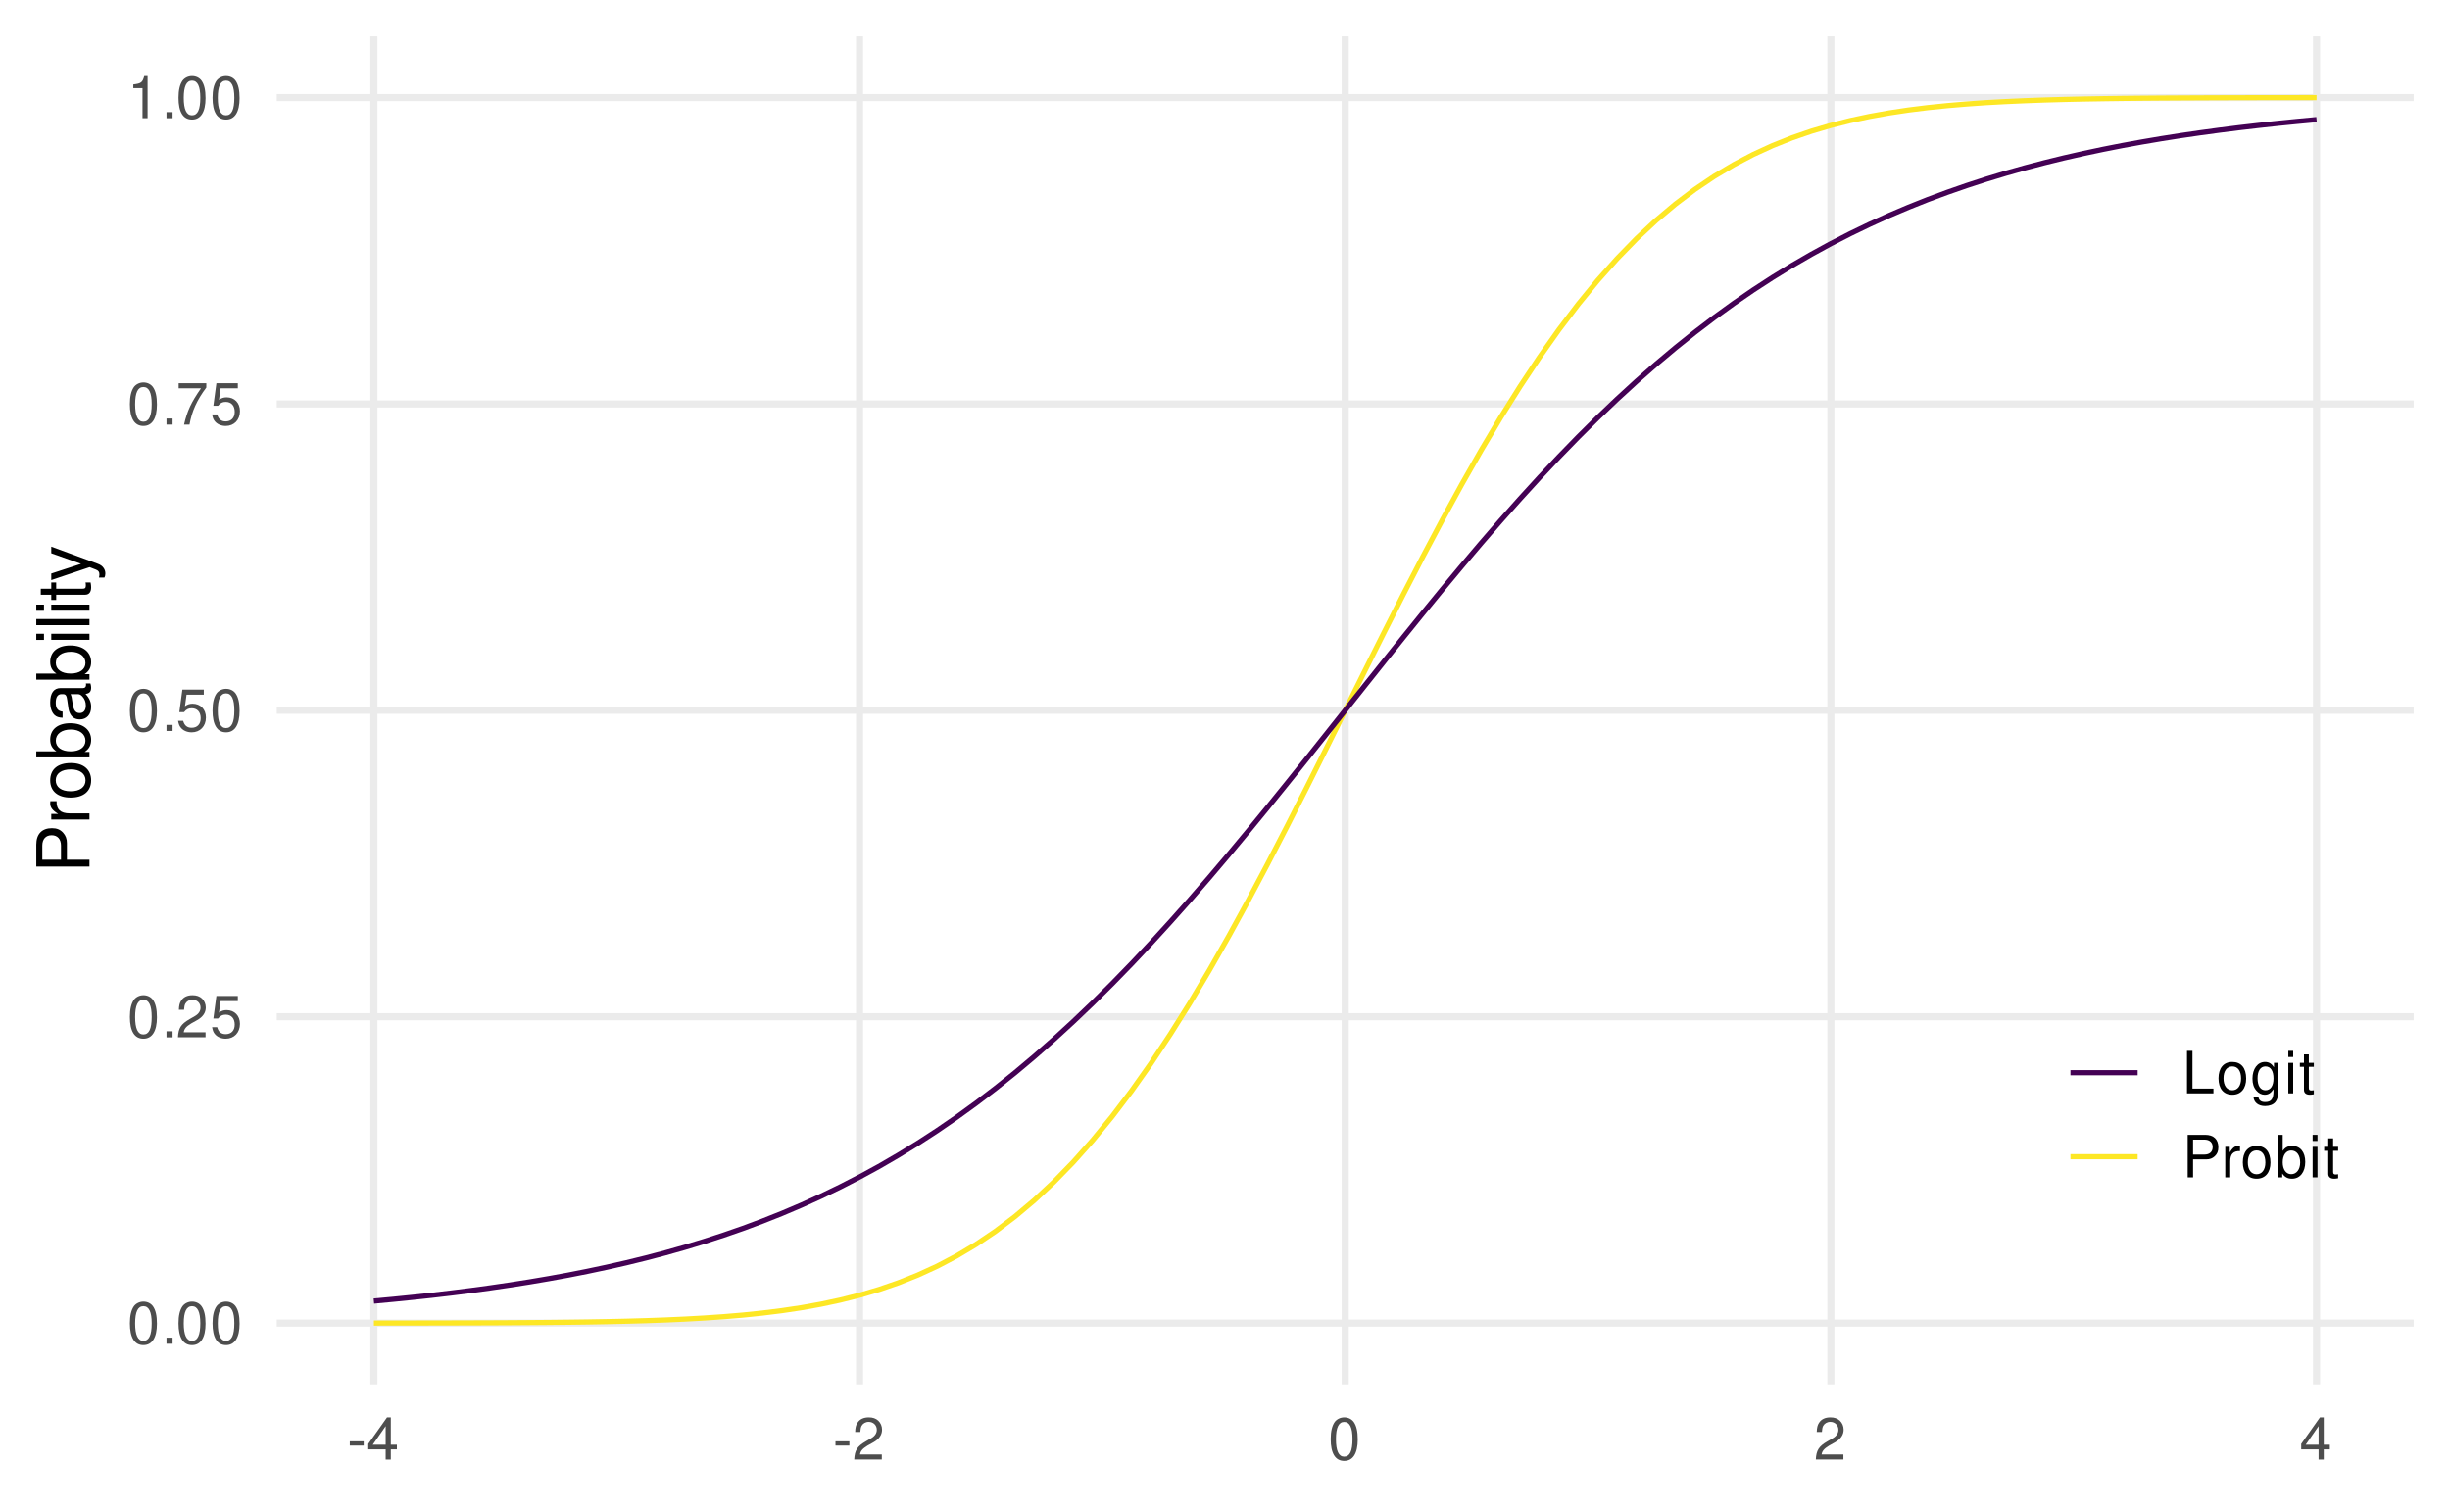 <?xml version="1.0" encoding="UTF-8"?>
<svg xmlns="http://www.w3.org/2000/svg" xmlns:xlink="http://www.w3.org/1999/xlink" width="504pt" height="311pt" viewBox="0 0 504 311" version="1.1">
<defs>
<g>
<symbol overflow="visible" id="glyph0-0">
<path style="stroke:none;" d=""/>
</symbol>
<symbol overflow="visible" id="glyph0-1">
<path style="stroke:none;" d="M 3.297 -8.672 C 2.516 -8.672 1.781 -8.312 1.344 -7.734 C 0.797 -6.953 0.516 -5.812 0.516 -4.203 C 0.516 -1.266 1.469 0.281 3.297 0.281 C 5.094 0.281 6.078 -1.266 6.078 -4.125 C 6.078 -5.812 5.812 -6.938 5.25 -7.734 C 4.812 -8.328 4.109 -8.672 3.297 -8.672 Z M 3.297 -7.734 C 4.438 -7.734 5 -6.578 5 -4.219 C 5 -1.75 4.453 -0.594 3.281 -0.594 C 2.156 -0.594 1.594 -1.797 1.594 -4.188 C 1.594 -6.578 2.156 -7.734 3.297 -7.734 Z M 3.297 -7.734 "/>
</symbol>
<symbol overflow="visible" id="glyph0-2">
<path style="stroke:none;" d="M 2.297 -1.25 L 1.047 -1.25 L 1.047 0 L 2.297 0 Z M 2.297 -1.25 "/>
</symbol>
<symbol overflow="visible" id="glyph0-3">
<path style="stroke:none;" d="M 6.078 -1.047 L 1.594 -1.047 C 1.703 -1.766 2.094 -2.219 3.125 -2.859 L 4.328 -3.531 C 5.516 -4.188 6.125 -5.078 6.125 -6.141 C 6.125 -6.859 5.844 -7.531 5.344 -8 C 4.844 -8.453 4.219 -8.672 3.406 -8.672 C 2.328 -8.672 1.531 -8.297 1.062 -7.547 C 0.75 -7.094 0.625 -6.547 0.594 -5.672 L 1.656 -5.672 C 1.688 -6.266 1.766 -6.609 1.906 -6.906 C 2.188 -7.422 2.734 -7.75 3.375 -7.75 C 4.328 -7.75 5.047 -7.062 5.047 -6.125 C 5.047 -5.422 4.656 -4.828 3.906 -4.391 L 2.797 -3.75 C 1.016 -2.719 0.5 -1.906 0.406 -0.016 L 6.078 -0.016 Z M 6.078 -1.047 "/>
</symbol>
<symbol overflow="visible" id="glyph0-4">
<path style="stroke:none;" d="M 5.719 -8.516 L 1.312 -8.516 L 0.688 -3.875 L 1.656 -3.875 C 2.141 -4.469 2.562 -4.672 3.234 -4.672 C 4.375 -4.672 5.078 -3.891 5.078 -2.625 C 5.078 -1.406 4.375 -0.656 3.219 -0.656 C 2.297 -0.656 1.734 -1.125 1.469 -2.094 L 0.422 -2.094 C 0.562 -1.391 0.688 -1.062 0.938 -0.75 C 1.422 -0.094 2.281 0.281 3.234 0.281 C 4.953 0.281 6.156 -0.969 6.156 -2.766 C 6.156 -4.453 5.047 -5.609 3.406 -5.609 C 2.812 -5.609 2.328 -5.453 1.844 -5.094 L 2.172 -7.469 L 5.719 -7.469 Z M 5.719 -8.516 "/>
</symbol>
<symbol overflow="visible" id="glyph0-5">
<path style="stroke:none;" d="M 6.234 -8.516 L 0.547 -8.516 L 0.547 -7.469 L 5.141 -7.469 C 3.125 -4.578 2.297 -2.797 1.656 0 L 2.781 0 C 3.25 -2.719 4.312 -5.062 6.234 -7.625 Z M 6.234 -8.516 "/>
</symbol>
<symbol overflow="visible" id="glyph0-6">
<path style="stroke:none;" d="M 3.109 -6.188 L 3.109 0 L 4.156 0 L 4.156 -8.672 L 3.469 -8.672 C 3.094 -7.344 2.859 -7.156 1.219 -6.953 L 1.219 -6.188 Z M 3.109 -6.188 "/>
</symbol>
<symbol overflow="visible" id="glyph0-7">
<path style="stroke:none;" d="M 3.406 -3.75 L 0.547 -3.75 L 0.547 -2.875 L 3.406 -2.875 Z M 3.406 -3.75 "/>
</symbol>
<symbol overflow="visible" id="glyph0-8">
<path style="stroke:none;" d="M 3.922 -2.094 L 3.922 0 L 4.984 0 L 4.984 -2.094 L 6.234 -2.094 L 6.234 -3.047 L 4.984 -3.047 L 4.984 -8.672 L 4.203 -8.672 L 0.344 -3.219 L 0.344 -2.094 Z M 3.922 -3.047 L 1.266 -3.047 L 3.922 -6.875 Z M 3.922 -3.047 "/>
</symbol>
<symbol overflow="visible" id="glyph0-9">
<path style="stroke:none;" d="M 2.078 -8.75 L 0.953 -8.75 L 0.953 0 L 6.391 0 L 6.391 -0.984 L 2.078 -0.984 Z M 2.078 -8.75 "/>
</symbol>
<symbol overflow="visible" id="glyph0-10">
<path style="stroke:none;" d="M 3.266 -6.469 C 1.484 -6.469 0.438 -5.203 0.438 -3.094 C 0.438 -0.969 1.484 0.281 3.281 0.281 C 5.047 0.281 6.125 -0.984 6.125 -3.047 C 6.125 -5.234 5.094 -6.469 3.266 -6.469 Z M 3.281 -5.547 C 4.406 -5.547 5.078 -4.625 5.078 -3.062 C 5.078 -1.578 4.375 -0.641 3.281 -0.641 C 2.156 -0.641 1.469 -1.578 1.469 -3.094 C 1.469 -4.625 2.156 -5.547 3.281 -5.547 Z M 3.281 -5.547 "/>
</symbol>
<symbol overflow="visible" id="glyph0-11">
<path style="stroke:none;" d="M 4.844 -6.281 L 4.844 -5.375 C 4.344 -6.125 3.797 -6.469 3 -6.469 C 1.469 -6.469 0.422 -5.047 0.422 -3.031 C 0.422 -1.984 0.672 -1.219 1.219 -0.578 C 1.688 -0.031 2.281 0.281 2.922 0.281 C 3.688 0.281 4.219 -0.062 4.75 -0.859 L 4.75 -0.531 C 4.75 1.156 4.281 1.781 3.031 1.781 C 2.188 1.781 1.734 1.438 1.641 0.719 L 0.625 0.719 C 0.719 1.891 1.641 2.609 3.016 2.609 C 3.938 2.609 4.703 2.312 5.109 1.812 C 5.594 1.219 5.766 0.438 5.766 -1.031 L 5.766 -6.281 Z M 3.094 -5.547 C 4.156 -5.547 4.75 -4.656 4.75 -3.062 C 4.75 -1.531 4.141 -0.641 3.094 -0.641 C 2.062 -0.641 1.469 -1.547 1.469 -3.094 C 1.469 -4.625 2.062 -5.547 3.094 -5.547 Z M 3.094 -5.547 "/>
</symbol>
<symbol overflow="visible" id="glyph0-12">
<path style="stroke:none;" d="M 1.797 -6.281 L 0.797 -6.281 L 0.797 0 L 1.797 0 Z M 1.797 -8.75 L 0.797 -8.75 L 0.797 -7.484 L 1.797 -7.484 Z M 1.797 -8.75 "/>
</symbol>
<symbol overflow="visible" id="glyph0-13">
<path style="stroke:none;" d="M 3.047 -6.281 L 2.016 -6.281 L 2.016 -8.016 L 1.016 -8.016 L 1.016 -6.281 L 0.172 -6.281 L 0.172 -5.469 L 1.016 -5.469 L 1.016 -0.719 C 1.016 -0.078 1.453 0.281 2.234 0.281 C 2.5 0.281 2.719 0.25 3.047 0.188 L 3.047 -0.641 C 2.906 -0.609 2.766 -0.594 2.562 -0.594 C 2.141 -0.594 2.016 -0.719 2.016 -1.156 L 2.016 -5.469 L 3.047 -5.469 Z M 3.047 -6.281 "/>
</symbol>
<symbol overflow="visible" id="glyph0-14">
<path style="stroke:none;" d="M 2.203 -3.703 L 4.953 -3.703 C 5.641 -3.703 6.188 -3.906 6.641 -4.328 C 7.172 -4.812 7.406 -5.375 7.406 -6.188 C 7.406 -7.828 6.438 -8.75 4.703 -8.75 L 1.094 -8.75 L 1.094 0 L 2.203 0 Z M 2.203 -4.688 L 2.203 -7.766 L 4.531 -7.766 C 5.609 -7.766 6.234 -7.188 6.234 -6.234 C 6.234 -5.266 5.609 -4.688 4.531 -4.688 Z M 2.203 -4.688 "/>
</symbol>
<symbol overflow="visible" id="glyph0-15">
<path style="stroke:none;" d="M 0.828 -6.281 L 0.828 0 L 1.844 0 L 1.844 -3.266 C 1.844 -4.781 2.469 -5.453 3.859 -5.406 L 3.859 -6.438 C 3.688 -6.453 3.594 -6.469 3.469 -6.469 C 2.812 -6.469 2.328 -6.078 1.75 -5.141 L 1.75 -6.281 Z M 0.828 -6.281 "/>
</symbol>
<symbol overflow="visible" id="glyph0-16">
<path style="stroke:none;" d="M 0.641 -8.75 L 0.641 0 L 1.547 0 L 1.547 -0.797 C 2.031 -0.078 2.656 0.281 3.547 0.281 C 5.203 0.281 6.281 -1.078 6.281 -3.172 C 6.281 -5.203 5.25 -6.469 3.594 -6.469 C 2.719 -6.469 2.109 -6.141 1.641 -5.438 L 1.641 -8.75 Z M 3.391 -5.531 C 4.516 -5.531 5.234 -4.562 5.234 -3.062 C 5.234 -1.625 4.484 -0.656 3.391 -0.656 C 2.328 -0.656 1.641 -1.625 1.641 -3.094 C 1.641 -4.578 2.328 -5.531 3.391 -5.531 Z M 3.391 -5.531 "/>
</symbol>
<symbol overflow="visible" id="glyph1-0">
<path style="stroke:none;" d=""/>
</symbol>
<symbol overflow="visible" id="glyph1-1">
<path style="stroke:none;" d="M -4.641 -2.766 L -4.641 -6.188 C -4.641 -7.047 -4.891 -7.719 -5.422 -8.312 C -6.016 -8.969 -6.719 -9.25 -7.719 -9.25 C -9.781 -9.25 -10.938 -8.047 -10.938 -5.875 L -10.938 -1.359 L 0 -1.359 L 0 -2.766 Z M -5.859 -2.766 L -9.703 -2.766 L -9.703 -5.672 C -9.703 -7 -8.984 -7.797 -7.781 -7.797 C -6.578 -7.797 -5.859 -7 -5.859 -5.672 Z M -5.859 -2.766 "/>
</symbol>
<symbol overflow="visible" id="glyph1-2">
<path style="stroke:none;" d="M -7.859 -1.031 L 0 -1.031 L 0 -2.297 L -4.078 -2.297 C -5.969 -2.312 -6.812 -3.094 -6.766 -4.812 L -8.047 -4.812 C -8.062 -4.609 -8.078 -4.484 -8.078 -4.328 C -8.078 -3.531 -7.609 -2.906 -6.438 -2.188 L -7.859 -2.188 Z M -7.859 -1.031 "/>
</symbol>
<symbol overflow="visible" id="glyph1-3">
<path style="stroke:none;" d="M -8.078 -4.078 C -8.078 -1.859 -6.516 -0.547 -3.875 -0.547 C -1.219 -0.547 0.344 -1.859 0.344 -4.094 C 0.344 -6.312 -1.234 -7.656 -3.812 -7.656 C -6.547 -7.656 -8.078 -6.359 -8.078 -4.078 Z M -6.938 -4.094 C -6.938 -5.5 -5.781 -6.344 -3.828 -6.344 C -1.969 -6.344 -0.812 -5.469 -0.812 -4.094 C -0.812 -2.703 -1.969 -1.844 -3.875 -1.844 C -5.781 -1.844 -6.938 -2.703 -6.938 -4.094 Z M -6.938 -4.094 "/>
</symbol>
<symbol overflow="visible" id="glyph1-4">
<path style="stroke:none;" d="M -10.938 -0.812 L 0 -0.812 L 0 -1.938 L -1 -1.938 C -0.094 -2.531 0.344 -3.328 0.344 -4.422 C 0.344 -6.5 -1.344 -7.844 -3.953 -7.844 C -6.516 -7.844 -8.078 -6.562 -8.078 -4.484 C -8.078 -3.406 -7.688 -2.641 -6.797 -2.062 L -10.938 -2.062 Z M -6.922 -4.25 C -6.922 -5.641 -5.703 -6.547 -3.828 -6.547 C -2.047 -6.547 -0.828 -5.609 -0.828 -4.25 C -0.828 -2.906 -2.031 -2.062 -3.875 -2.062 C -5.719 -2.062 -6.922 -2.906 -6.922 -4.25 Z M -6.922 -4.25 "/>
</symbol>
<symbol overflow="visible" id="glyph1-5">
<path style="stroke:none;" d="M -0.734 -8.031 C -0.703 -7.891 -0.703 -7.828 -0.703 -7.75 C -0.703 -7.312 -0.938 -7.078 -1.312 -7.078 L -5.938 -7.078 C -7.328 -7.078 -8.078 -6.062 -8.078 -4.125 C -8.078 -2.969 -7.75 -2.062 -7.172 -1.516 C -6.766 -1.156 -6.312 -1 -5.531 -0.969 L -5.531 -2.234 C -6.5 -2.344 -6.938 -2.906 -6.938 -4.078 C -6.938 -5.219 -6.516 -5.828 -5.766 -5.828 L -5.438 -5.828 C -4.891 -5.812 -4.688 -5.547 -4.562 -4.531 C -4.328 -2.766 -4.281 -2.484 -4.078 -2.016 C -3.688 -1.094 -3 -0.625 -1.984 -0.625 C -0.562 -0.625 0.344 -1.625 0.344 -3.203 C 0.344 -4.203 0 -5 -0.812 -5.875 C 0 -5.969 0.344 -6.359 0.344 -7.172 C 0.344 -7.438 0.312 -7.609 0.203 -8.031 Z M -2.469 -5.828 C -2.062 -5.828 -1.797 -5.719 -1.453 -5.344 C -0.984 -4.828 -0.75 -4.219 -0.75 -3.484 C -0.75 -2.5 -1.219 -1.938 -2.016 -1.938 C -2.828 -1.938 -3.25 -2.469 -3.453 -3.828 C -3.625 -5.156 -3.688 -5.422 -3.891 -5.828 Z M -2.469 -5.828 "/>
</symbol>
<symbol overflow="visible" id="glyph1-6">
<path style="stroke:none;" d="M -7.859 -2.25 L -7.859 -1 L 0 -1 L 0 -2.25 Z M -10.938 -2.25 L -10.938 -0.984 L -9.359 -0.984 L -9.359 -2.25 Z M -10.938 -2.25 "/>
</symbol>
<symbol overflow="visible" id="glyph1-7">
<path style="stroke:none;" d="M -10.938 -2.281 L -10.938 -1.016 L 0 -1.016 L 0 -2.281 Z M -10.938 -2.281 "/>
</symbol>
<symbol overflow="visible" id="glyph1-8">
<path style="stroke:none;" d="M -7.859 -3.812 L -7.859 -2.516 L -10.016 -2.516 L -10.016 -1.281 L -7.859 -1.281 L -7.859 -0.203 L -6.844 -0.203 L -6.844 -1.281 L -0.906 -1.281 C -0.094 -1.281 0.344 -1.812 0.344 -2.797 C 0.344 -3.125 0.312 -3.391 0.234 -3.812 L -0.812 -3.812 C -0.766 -3.625 -0.75 -3.469 -0.75 -3.203 C -0.75 -2.672 -0.906 -2.516 -1.453 -2.516 L -6.844 -2.516 L -6.844 -3.812 Z M -7.859 -3.812 "/>
</symbol>
<symbol overflow="visible" id="glyph1-9">
<path style="stroke:none;" d="M -7.859 -5.812 L -1.734 -3.641 L -7.859 -1.641 L -7.859 -0.297 L 0.031 -2.953 L 1.281 -2.469 C 1.828 -2.266 2.047 -2 2.047 -1.469 C 2.047 -1.266 2.016 -1.078 1.953 -0.812 L 3.078 -0.812 C 3.203 -1.062 3.266 -1.312 3.266 -1.656 C 3.266 -2.062 3.141 -2.484 2.891 -2.812 C 2.609 -3.203 2.281 -3.438 1.656 -3.672 L -7.859 -7.172 Z M -7.859 -5.812 "/>
</symbol>
</g>
<clipPath id="clip1">
  <path d="M 56.934 271 L 496.527 271 L 496.527 273 L 56.934 273 Z M 56.934 271 "/>
</clipPath>
<clipPath id="clip2">
  <path d="M 56.934 208 L 496.527 208 L 496.527 210 L 56.934 210 Z M 56.934 208 "/>
</clipPath>
<clipPath id="clip3">
  <path d="M 56.934 145 L 496.527 145 L 496.527 147 L 56.934 147 Z M 56.934 145 "/>
</clipPath>
<clipPath id="clip4">
  <path d="M 56.934 82 L 496.527 82 L 496.527 84 L 56.934 84 Z M 56.934 82 "/>
</clipPath>
<clipPath id="clip5">
  <path d="M 56.934 19 L 496.527 19 L 496.527 21 L 56.934 21 Z M 56.934 19 "/>
</clipPath>
<clipPath id="clip6">
  <path d="M 76 7.473 L 78 7.473 L 78 284.805 L 76 284.805 Z M 76 7.473 "/>
</clipPath>
<clipPath id="clip7">
  <path d="M 176 7.473 L 178 7.473 L 178 284.805 L 176 284.805 Z M 176 7.473 "/>
</clipPath>
<clipPath id="clip8">
  <path d="M 276 7.473 L 278 7.473 L 278 284.805 L 276 284.805 Z M 276 7.473 "/>
</clipPath>
<clipPath id="clip9">
  <path d="M 375 7.473 L 378 7.473 L 378 284.805 L 375 284.805 Z M 375 7.473 "/>
</clipPath>
<clipPath id="clip10">
  <path d="M 475 7.473 L 478 7.473 L 478 284.805 L 475 284.805 Z M 475 7.473 "/>
</clipPath>
</defs>
<g id="surface974">
<rect x="0" y="0" width="504" height="311" style="fill:rgb(100%,100%,100%);fill-opacity:1;stroke:none;"/>
<g clip-path="url(#clip1)" clip-rule="nonzero">
<path style="fill:none;stroke-width:1.455;stroke-linecap:butt;stroke-linejoin:round;stroke:rgb(92.157%,92.157%,92.157%);stroke-opacity:1;stroke-miterlimit:10;" d="M 56.934 272.207 L 496.527 272.207 "/>
</g>
<g clip-path="url(#clip2)" clip-rule="nonzero">
<path style="fill:none;stroke-width:1.455;stroke-linecap:butt;stroke-linejoin:round;stroke:rgb(92.157%,92.157%,92.157%);stroke-opacity:1;stroke-miterlimit:10;" d="M 56.934 209.172 L 496.527 209.172 "/>
</g>
<g clip-path="url(#clip3)" clip-rule="nonzero">
<path style="fill:none;stroke-width:1.455;stroke-linecap:butt;stroke-linejoin:round;stroke:rgb(92.157%,92.157%,92.157%);stroke-opacity:1;stroke-miterlimit:10;" d="M 56.934 146.137 L 496.527 146.137 "/>
</g>
<g clip-path="url(#clip4)" clip-rule="nonzero">
<path style="fill:none;stroke-width:1.455;stroke-linecap:butt;stroke-linejoin:round;stroke:rgb(92.157%,92.157%,92.157%);stroke-opacity:1;stroke-miterlimit:10;" d="M 56.934 83.105 L 496.527 83.105 "/>
</g>
<g clip-path="url(#clip5)" clip-rule="nonzero">
<path style="fill:none;stroke-width:1.455;stroke-linecap:butt;stroke-linejoin:round;stroke:rgb(92.157%,92.157%,92.157%);stroke-opacity:1;stroke-miterlimit:10;" d="M 56.934 20.07 L 496.527 20.07 "/>
</g>
<g clip-path="url(#clip6)" clip-rule="nonzero">
<path style="fill:none;stroke-width:1.455;stroke-linecap:butt;stroke-linejoin:round;stroke:rgb(92.157%,92.157%,92.157%);stroke-opacity:1;stroke-miterlimit:10;" d="M 76.914 284.805 L 76.914 7.473 "/>
</g>
<g clip-path="url(#clip7)" clip-rule="nonzero">
<path style="fill:none;stroke-width:1.455;stroke-linecap:butt;stroke-linejoin:round;stroke:rgb(92.157%,92.157%,92.157%);stroke-opacity:1;stroke-miterlimit:10;" d="M 176.824 284.805 L 176.824 7.473 "/>
</g>
<g clip-path="url(#clip8)" clip-rule="nonzero">
<path style="fill:none;stroke-width:1.455;stroke-linecap:butt;stroke-linejoin:round;stroke:rgb(92.157%,92.157%,92.157%);stroke-opacity:1;stroke-miterlimit:10;" d="M 276.73 284.805 L 276.73 7.473 "/>
</g>
<g clip-path="url(#clip9)" clip-rule="nonzero">
<path style="fill:none;stroke-width:1.455;stroke-linecap:butt;stroke-linejoin:round;stroke:rgb(92.157%,92.157%,92.157%);stroke-opacity:1;stroke-miterlimit:10;" d="M 376.637 284.805 L 376.637 7.473 "/>
</g>
<g clip-path="url(#clip10)" clip-rule="nonzero">
<path style="fill:none;stroke-width:1.455;stroke-linecap:butt;stroke-linejoin:round;stroke:rgb(92.157%,92.157%,92.157%);stroke-opacity:1;stroke-miterlimit:10;" d="M 476.547 284.805 L 476.547 7.473 "/>
</g>
<path style="fill:none;stroke-width:1.067;stroke-linecap:butt;stroke-linejoin:round;stroke:rgb(99.216%,90.588%,14.51%);stroke-opacity:1;stroke-miterlimit:10;" d="M 76.914 272.199 L 84.906 272.191 L 92.898 272.176 L 100.891 272.152 L 104.887 272.133 L 108.887 272.105 L 112.883 272.074 L 116.879 272.031 L 120.875 271.977 L 124.871 271.906 L 128.867 271.816 L 132.863 271.703 L 136.859 271.562 L 140.855 271.383 L 144.852 271.16 L 148.848 270.887 L 152.844 270.551 L 156.84 270.137 L 160.836 269.641 L 164.832 269.043 L 168.828 268.324 L 172.824 267.473 L 176.824 266.469 L 180.82 265.289 L 184.816 263.914 L 188.812 262.32 L 192.809 260.488 L 196.805 258.387 L 200.801 256.004 L 204.797 253.312 L 208.793 250.289 L 212.789 246.922 L 216.785 243.191 L 220.781 239.086 L 224.777 234.594 L 228.773 229.715 L 232.77 224.441 L 236.766 218.789 L 240.762 212.762 L 244.762 206.375 L 248.758 199.656 L 252.754 192.629 L 256.75 185.324 L 260.746 177.785 L 264.742 170.047 L 268.738 162.164 L 272.734 154.176 L 280.727 138.098 L 284.723 130.113 L 288.719 122.227 L 292.715 114.492 L 296.711 106.949 L 300.707 99.648 L 304.703 92.621 L 308.699 85.898 L 312.699 79.516 L 316.695 73.484 L 320.691 67.832 L 324.688 62.562 L 328.684 57.68 L 332.68 53.191 L 336.676 49.082 L 340.672 45.352 L 344.668 41.984 L 348.664 38.965 L 352.66 36.27 L 356.656 33.887 L 360.652 31.789 L 364.648 29.953 L 368.645 28.359 L 372.641 26.984 L 376.637 25.805 L 380.633 24.801 L 384.633 23.949 L 388.629 23.234 L 392.625 22.633 L 396.621 22.137 L 400.617 21.727 L 404.613 21.391 L 408.609 21.113 L 412.605 20.895 L 416.602 20.715 L 420.598 20.57 L 424.594 20.457 L 428.59 20.367 L 432.586 20.297 L 436.582 20.242 L 440.578 20.199 L 444.574 20.168 L 448.57 20.145 L 452.57 20.125 L 456.566 20.109 L 460.562 20.098 L 464.559 20.09 L 476.547 20.078 "/>
<path style="fill:none;stroke-width:1.067;stroke-linecap:butt;stroke-linejoin:round;stroke:rgb(26.667%,0.392%,32.941%);stroke-opacity:1;stroke-miterlimit:10;" d="M 76.914 267.672 L 80.91 267.301 L 84.906 266.898 L 88.902 266.469 L 92.898 266.004 L 96.895 265.5 L 100.891 264.957 L 104.887 264.371 L 108.887 263.742 L 112.883 263.062 L 116.879 262.332 L 120.875 261.543 L 124.871 260.695 L 128.867 259.785 L 132.863 258.805 L 136.859 257.75 L 140.855 256.621 L 144.852 255.41 L 148.848 254.113 L 152.844 252.723 L 156.84 251.234 L 160.836 249.645 L 164.832 247.945 L 168.828 246.133 L 172.824 244.203 L 176.824 242.148 L 180.82 239.969 L 184.816 237.648 L 188.812 235.195 L 192.809 232.598 L 196.805 229.852 L 200.801 226.957 L 204.797 223.91 L 208.793 220.711 L 212.789 217.352 L 216.785 213.844 L 220.781 210.176 L 224.777 206.359 L 228.773 202.395 L 232.77 198.285 L 236.766 194.035 L 240.762 189.656 L 244.762 185.156 L 248.758 180.543 L 252.754 175.824 L 256.75 171.02 L 260.746 166.137 L 264.742 161.195 L 268.738 156.203 L 272.734 151.176 L 280.727 141.098 L 284.723 136.074 L 288.719 131.082 L 292.715 126.137 L 296.711 121.254 L 300.707 116.449 L 304.703 111.734 L 308.699 107.117 L 312.699 102.617 L 316.695 98.238 L 320.691 93.992 L 324.688 89.879 L 328.684 85.914 L 332.68 82.098 L 336.676 78.434 L 340.672 74.922 L 344.668 71.566 L 348.664 68.367 L 352.66 65.32 L 356.656 62.426 L 360.652 59.68 L 364.648 57.082 L 368.645 54.625 L 372.641 52.309 L 376.637 50.125 L 380.633 48.07 L 384.633 46.141 L 388.629 44.328 L 392.625 42.633 L 396.621 41.039 L 400.617 39.555 L 404.613 38.164 L 408.609 36.863 L 412.605 35.652 L 416.602 34.523 L 420.598 33.473 L 424.594 32.492 L 428.59 31.582 L 432.586 30.734 L 436.582 29.945 L 440.578 29.215 L 444.574 28.535 L 448.57 27.902 L 452.57 27.32 L 456.566 26.777 L 460.562 26.273 L 464.559 25.809 L 468.555 25.375 L 472.551 24.977 L 476.547 24.605 "/>
<g style="fill:rgb(30.196%,30.196%,30.196%);fill-opacity:1;">
  <use xlink:href="#glyph0-1" x="26.207" y="276.455"/>
  <use xlink:href="#glyph0-2" x="33.207" y="276.455"/>
  <use xlink:href="#glyph0-1" x="36.207" y="276.455"/>
  <use xlink:href="#glyph0-1" x="43.207" y="276.455"/>
</g>
<g style="fill:rgb(30.196%,30.196%,30.196%);fill-opacity:1;">
  <use xlink:href="#glyph0-1" x="26.207" y="213.42"/>
  <use xlink:href="#glyph0-2" x="33.207" y="213.42"/>
  <use xlink:href="#glyph0-3" x="36.207" y="213.42"/>
  <use xlink:href="#glyph0-4" x="43.207" y="213.42"/>
</g>
<g style="fill:rgb(30.196%,30.196%,30.196%);fill-opacity:1;">
  <use xlink:href="#glyph0-1" x="26.207" y="150.385"/>
  <use xlink:href="#glyph0-2" x="33.207" y="150.385"/>
  <use xlink:href="#glyph0-4" x="36.207" y="150.385"/>
  <use xlink:href="#glyph0-1" x="43.207" y="150.385"/>
</g>
<g style="fill:rgb(30.196%,30.196%,30.196%);fill-opacity:1;">
  <use xlink:href="#glyph0-1" x="26.207" y="87.354"/>
  <use xlink:href="#glyph0-2" x="33.207" y="87.354"/>
  <use xlink:href="#glyph0-5" x="36.207" y="87.354"/>
  <use xlink:href="#glyph0-4" x="43.207" y="87.354"/>
</g>
<g style="fill:rgb(30.196%,30.196%,30.196%);fill-opacity:1;">
  <use xlink:href="#glyph0-6" x="26.207" y="24.318"/>
  <use xlink:href="#glyph0-2" x="33.207" y="24.318"/>
  <use xlink:href="#glyph0-1" x="36.207" y="24.318"/>
  <use xlink:href="#glyph0-1" x="43.207" y="24.318"/>
</g>
<g style="fill:rgb(30.196%,30.196%,30.196%);fill-opacity:1;">
  <use xlink:href="#glyph0-7" x="71.414" y="300.275"/>
  <use xlink:href="#glyph0-8" x="75.414" y="300.275"/>
</g>
<g style="fill:rgb(30.196%,30.196%,30.196%);fill-opacity:1;">
  <use xlink:href="#glyph0-7" x="171.324" y="300.275"/>
  <use xlink:href="#glyph0-3" x="175.324" y="300.275"/>
</g>
<g style="fill:rgb(30.196%,30.196%,30.196%);fill-opacity:1;">
  <use xlink:href="#glyph0-1" x="273.23" y="300.275"/>
</g>
<g style="fill:rgb(30.196%,30.196%,30.196%);fill-opacity:1;">
  <use xlink:href="#glyph0-3" x="373.137" y="300.275"/>
</g>
<g style="fill:rgb(30.196%,30.196%,30.196%);fill-opacity:1;">
  <use xlink:href="#glyph0-8" x="473.047" y="300.275"/>
</g>
<g style="fill:rgb(0%,0%,0%);fill-opacity:1;">
  <use xlink:href="#glyph1-1" x="18.407" y="179.637"/>
  <use xlink:href="#glyph1-2" x="18.407" y="169.637"/>
  <use xlink:href="#glyph1-3" x="18.407" y="164.637"/>
  <use xlink:href="#glyph1-4" x="18.407" y="156.637"/>
  <use xlink:href="#glyph1-5" x="18.407" y="148.637"/>
  <use xlink:href="#glyph1-4" x="18.407" y="140.637"/>
  <use xlink:href="#glyph1-6" x="18.407" y="132.637"/>
  <use xlink:href="#glyph1-7" x="18.407" y="129.637"/>
  <use xlink:href="#glyph1-6" x="18.407" y="126.637"/>
  <use xlink:href="#glyph1-8" x="18.407" y="123.637"/>
  <use xlink:href="#glyph1-9" x="18.407" y="119.637"/>
</g>
<path style="fill:none;stroke-width:1.067;stroke-linecap:butt;stroke-linejoin:round;stroke:rgb(26.667%,0.392%,32.941%);stroke-opacity:1;stroke-miterlimit:10;" d="M 425.922 220.695 L 439.746 220.695 "/>
<path style="fill:none;stroke-width:1.067;stroke-linecap:butt;stroke-linejoin:round;stroke:rgb(99.216%,90.588%,14.51%);stroke-opacity:1;stroke-miterlimit:10;" d="M 425.922 237.977 L 439.746 237.977 "/>
<g style="fill:rgb(0%,0%,0%);fill-opacity:1;">
  <use xlink:href="#glyph0-9" x="448.945" y="224.943"/>
  <use xlink:href="#glyph0-10" x="455.945" y="224.943"/>
  <use xlink:href="#glyph0-11" x="462.945" y="224.943"/>
  <use xlink:href="#glyph0-12" x="469.945" y="224.943"/>
  <use xlink:href="#glyph0-13" x="472.945" y="224.943"/>
</g>
<g style="fill:rgb(0%,0%,0%);fill-opacity:1;">
  <use xlink:href="#glyph0-14" x="448.945" y="242.225"/>
  <use xlink:href="#glyph0-15" x="456.945" y="242.225"/>
  <use xlink:href="#glyph0-10" x="460.945" y="242.225"/>
  <use xlink:href="#glyph0-16" x="467.945" y="242.225"/>
  <use xlink:href="#glyph0-12" x="474.945" y="242.225"/>
  <use xlink:href="#glyph0-13" x="477.945" y="242.225"/>
</g>
</g>
</svg>
